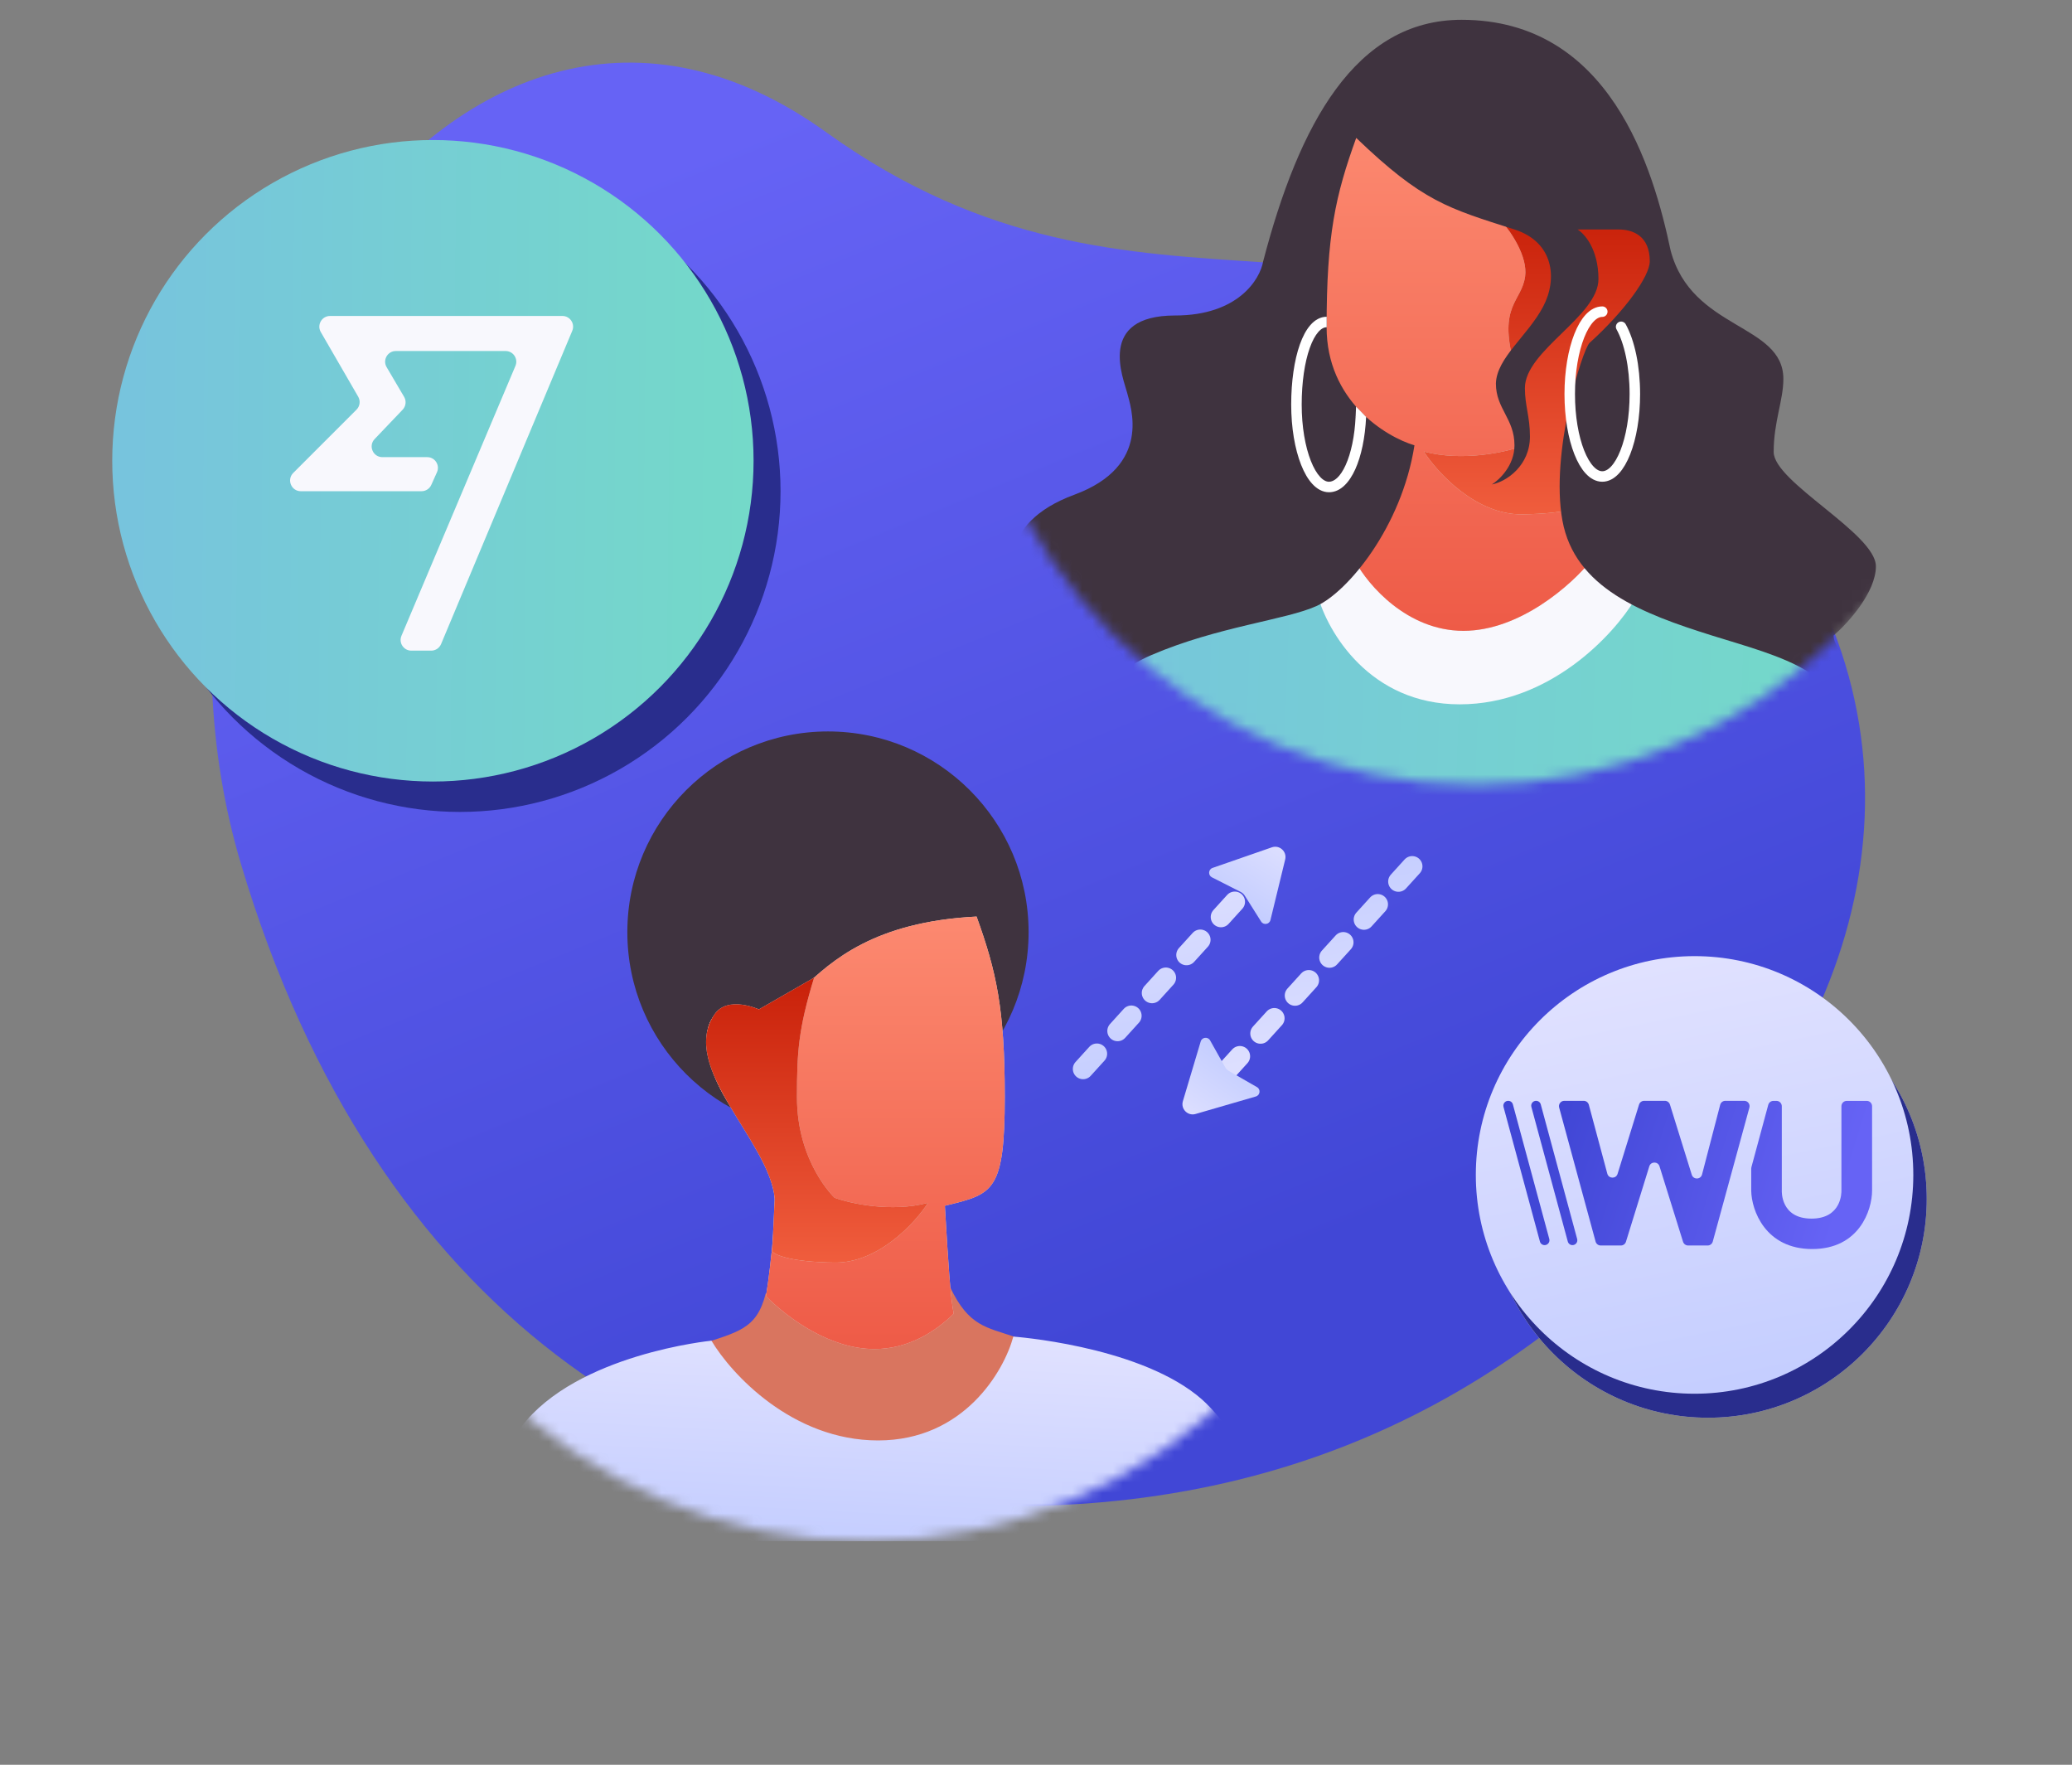 <svg width="202" height="172" viewBox="0 0 202 172" fill="none" xmlns="http://www.w3.org/2000/svg">
<rect x="0" y="0" width="202" height="172" fill="#808080" stroke="none"/>
<g clip-path="url(#clip0)">
<path d="M80.539 12.882C111.707 35.3 135.774 15.294 163.332 39.946C187.122 61.227 186.485 88.814 169.811 110.618C153.136 132.423 130.305 146.789 98.753 146.789C67.2 146.789 36.629 128.335 23.483 84.179C10.338 40.023 44.713 -12.887 80.539 12.882Z" fill="url(#paint0_linear)"/>
<mask id="mask0" mask-type="alpha" maskUnits="userSpaceOnUse" x="93" y="-24" width="101" height="101">
<circle cx="143.878" cy="26.498" r="50" fill="#C4C4C4"/>
</mask>
<g mask="url(#mask0)">
<path d="M127.414 58.049L132.115 51.752L161.161 50.829V60.567L156.292 67.787L141.433 71.313L129.177 67.115L127.414 58.049Z" fill="#F8F8FD"/>
<path d="M128.455 58.012L107.674 61.231L98.719 78.971H180.542V72.531V65.706L159.38 58.432C157.351 61.837 151.096 68.647 142.308 68.647C133.52 68.647 129.411 61.557 128.455 58.012Z" fill="url(#paint1_linear)"/>
<path d="M142.67 61.484C137.172 61.484 133.366 56.996 132.15 54.752L127.943 43.999L124.67 34.554L130.982 11.926L137.994 13.563L153.002 18.705L161.418 22.212V27.308L155.012 36.705V54.752C153.189 56.996 148.168 61.484 142.67 61.484Z" fill="#DCDCDC"/>
<path d="M142.67 61.484C137.172 61.484 133.366 56.996 132.15 54.752L127.943 43.999L124.67 34.554L130.982 11.926L137.994 13.563L153.002 18.705L161.418 22.212V27.308L155.012 36.705V54.752C153.189 56.996 148.168 61.484 142.67 61.484Z" fill="url(#paint2_linear)"/>
<path d="M148.381 50.128C143.891 50.182 140.132 46.071 138.813 44.009C142.563 45.007 146.754 44.079 148.381 43.491C148.611 42.632 148.769 39.797 147.566 35.331C146.063 29.749 148.339 29.405 148.683 26.957C148.958 24.999 147.28 22.563 146.407 21.589L159.505 19.743L161.781 26.528L154.771 48.979C154.512 49.339 152.871 50.074 148.381 50.128Z" fill="#DCDCDC"/>
<path d="M148.381 50.128C143.891 50.182 140.132 46.071 138.813 44.009C142.563 45.007 146.754 44.079 148.381 43.491C148.611 42.632 148.769 39.797 147.566 35.331C146.063 29.749 148.339 29.405 148.683 26.957C148.958 24.999 147.28 22.563 146.407 21.589L159.505 19.743L161.781 26.528L154.771 48.979C154.512 49.339 152.871 50.074 148.381 50.128Z" fill="url(#paint3_linear)"/>
<path d="M147.647 22.365C141.158 20.289 138.707 19.671 132.218 13.442C130.181 19.076 129.331 22.922 129.331 31.878C129.331 39.043 135.041 42.547 137.896 43.404C136.645 51.4 131.369 57.686 128.377 59.053C125.385 60.419 118.749 61.059 112.276 63.833C107.098 66.052 102.815 71.421 100.441 75.561C103.291 70.435 99.332 64.749 98.681 59.053C98.384 56.456 97.086 51.04 104.728 48.221C112.369 45.401 110.218 39.615 109.884 38.279C109.55 36.944 106.879 30.749 114.558 30.749C120.701 30.749 122.844 27.226 123.148 25.465C126.64 12.091 132.139 1.93 142.486 1.93C156.988 1.93 161.191 16.463 162.866 24.397C164.905 32.192 173.861 31.512 173.861 36.935C173.861 39.025 172.916 41.114 172.916 44.05C172.916 46.985 182.882 52.01 182.882 55.194C182.882 57.742 180.134 60.753 178.76 61.941C178.76 63.839 182.928 66.201 182.882 68.47C182.844 70.285 181.323 72.189 180.474 72.915C180.474 65.506 173.713 64.071 166.907 61.941C160.1 59.811 153.525 57.31 152.321 50.735C151.117 44.16 154.272 34.05 154.971 33.416C158.385 30.324 160.837 26.943 160.837 25.459C160.837 22.989 159.193 22.365 157.786 22.365H153.791C154.472 22.765 155.834 24.291 155.834 27.197C155.834 30.828 148.663 34.162 148.663 37.824C148.663 39.549 149.155 40.578 149.155 42.545C149.155 45.361 146.901 46.931 145.442 47.217C146.177 46.763 147.647 45.365 147.647 43.404C147.647 40.799 145.836 39.839 145.836 37.381C145.902 34.878 148.931 32.742 150.437 29.892C151.873 27.176 151.48 23.592 147.647 22.365Z" fill="#3F333F"/>
<path d="M156.208 30.375C154.455 30.375 153.034 33.972 153.034 38.408C153.034 42.845 154.455 46.441 156.208 46.441C157.961 46.441 159.382 42.845 159.382 38.408C159.382 35.701 158.853 33.307 158.043 31.851" stroke="white" stroke-width="1.023" stroke-linecap="round"/>
<path d="M129.564 46.953C129.314 46.953 129.023 46.826 128.703 46.484C128.382 46.14 128.069 45.615 127.796 44.923C127.25 43.543 126.902 41.602 126.902 39.431H125.879C125.879 41.697 126.241 43.772 126.844 45.299C127.145 46.061 127.516 46.713 127.955 47.182C128.394 47.652 128.938 47.976 129.564 47.976V46.953ZM126.902 39.431C126.902 37.251 127.196 35.301 127.689 33.915C127.935 33.22 128.222 32.696 128.522 32.355C128.819 32.017 129.093 31.895 129.338 31.895V30.872C128.706 30.872 128.173 31.202 127.753 31.68C127.336 32.154 126.995 32.81 126.724 33.572C126.181 35.101 125.879 37.174 125.879 39.431H126.902ZM132.161 40.584C132.07 42.535 131.708 44.181 131.192 45.32C130.656 46.505 130.051 46.953 129.564 46.953V47.976C130.703 47.976 131.559 46.989 132.124 45.742C132.709 44.45 133.088 42.667 133.183 40.631L132.161 40.584Z" fill="white"/>
<path d="M132.202 39.626L132.16 40.599L132.852 40.947L133.184 40.636L132.202 39.626Z" fill="white"/>
</g>
<mask id="mask1" mask-type="alpha" maskUnits="userSpaceOnUse" x="33" y="47" width="103" height="104">
<circle r="51.277" transform="matrix(-1 0 0 1 84.505 98.938)" fill="#C4C4C4"/>
</mask>
<g mask="url(#mask1)">
<circle r="19.559" transform="matrix(-1 0 0 1 80.719 90.848)" fill="#3F333F"/>
<path d="M92.645 125.476C94.436 129.267 96.182 129.359 98.913 130.292L98.556 138.713L94.094 143.175L81.843 142.201L72.755 139.321L67.841 131.168C71.993 129.798 73.76 129.577 74.648 126.076L92.645 125.476Z" fill="#D9755F"/>
<path d="M98.789 130.269C98.789 130.269 110.497 131.106 116.64 135.944C122.075 140.225 124.504 150.215 124.504 150.215H47.692C47.692 146.326 48.476 142.142 50.816 139.069C56.237 131.948 69.358 130.669 69.358 130.669C71.289 133.909 77.242 140.39 85.605 140.39C93.968 140.39 97.879 133.643 98.789 130.269Z" fill="url(#paint4_linear)"/>
<path fill-rule="evenodd" clip-rule="evenodd" d="M78.347 96.22C76.951 97.521 75.921 98.482 74.652 98.482C74.168 98.482 73.963 98.403 73.728 98.312C73.412 98.191 73.043 98.049 71.876 98.049C70.537 98.049 68.924 98.817 68.924 101.167C68.924 102.579 69.256 105.645 72.485 109.477C72.885 109.952 74.435 111.992 75.506 116.268C75.679 117.828 75.23 122.883 74.675 126.341C76.917 128.56 80.934 131.481 85.261 131.481C88.53 131.481 91.171 129.814 92.974 128.042C92.632 126.188 92.442 122.991 92.168 118.401C92.151 118.112 92.134 117.819 92.116 117.519C92.209 117.496 92.301 117.474 92.391 117.451C96.829 116.359 97.955 116.082 97.955 106.877C97.955 98.354 97.146 94.694 95.207 89.332C85.195 89.835 81.074 93.677 78.347 96.22Z" fill="#DCDCDC"/>
<path fill-rule="evenodd" clip-rule="evenodd" d="M78.347 96.22C76.951 97.521 75.921 98.482 74.652 98.482C74.168 98.482 73.963 98.403 73.728 98.312C73.412 98.191 73.043 98.049 71.876 98.049C70.537 98.049 68.924 98.817 68.924 101.167C68.924 102.579 69.256 105.645 72.485 109.477C72.885 109.952 74.435 111.992 75.506 116.268C75.679 117.828 75.23 122.883 74.675 126.341C76.917 128.56 80.934 131.481 85.261 131.481C88.53 131.481 91.171 129.814 92.974 128.042C92.632 126.188 92.442 122.991 92.168 118.401C92.151 118.112 92.134 117.819 92.116 117.519C92.209 117.496 92.301 117.474 92.391 117.451C96.829 116.359 97.955 116.082 97.955 106.877C97.955 98.354 97.146 94.694 95.207 89.332C85.195 89.835 81.074 93.677 78.347 96.22Z" fill="url(#paint5_linear)"/>
<path d="M81.365 123.056C85.638 123.107 89.215 119.195 90.47 117.232C86.901 118.182 82.913 117.299 81.365 116.739C81.365 116.739 77.696 113.318 77.696 106.936C77.696 102.574 77.823 100.34 79.366 95.287L73.984 98.376C73.984 98.376 70.935 96.987 69.654 98.87C66.143 104.032 75.047 111.253 75.527 116.817L75.284 121.962C75.531 122.305 77.092 123.004 81.365 123.056Z" fill="#DCDCDC"/>
<path d="M81.365 123.056C85.638 123.107 89.215 119.195 90.47 117.232C86.901 118.182 82.913 117.299 81.365 116.739C81.365 116.739 77.696 113.318 77.696 106.936C77.696 102.574 77.823 100.34 79.366 95.287L73.984 98.376C73.984 98.376 70.935 96.987 69.654 98.87C66.143 104.032 75.047 111.253 75.527 116.817L75.284 121.962C75.531 122.305 77.092 123.004 81.365 123.056Z" fill="url(#paint6_linear)"/>
</g>
<circle cx="166.513" cy="116.852" r="21.325" fill="#DCDCDC"/>
<circle cx="166.513" cy="116.852" r="21.325" fill="#292D8D"/>
<circle cx="165.204" cy="114.513" r="21.325" fill="url(#paint7_linear)"/>
<path d="M156.057 121.391C155.822 121.391 155.616 121.233 155.554 121.006L152.003 107.947C151.913 107.615 152.163 107.289 152.506 107.289H154.393C154.629 107.289 154.835 107.447 154.896 107.675L156.697 114.39C156.832 114.895 157.543 114.909 157.698 114.409L159.792 107.656C159.86 107.437 160.062 107.289 160.29 107.289H162.305C162.534 107.289 162.735 107.437 162.803 107.655L164.93 114.493C165.086 114.993 165.8 114.977 165.933 114.469L167.701 107.679C167.76 107.449 167.968 107.289 168.205 107.289H170.047C170.391 107.289 170.64 107.616 170.55 107.948L166.979 121.007C166.917 121.233 166.711 121.391 166.476 121.391H164.578C164.35 121.391 164.148 121.242 164.08 121.024L161.787 113.673C161.634 113.184 160.942 113.185 160.791 113.674L158.515 121.023C158.447 121.242 158.245 121.391 158.016 121.391H156.057Z" fill="url(#paint8_linear)"/>
<path d="M170.727 113.896C170.727 113.85 170.733 113.804 170.745 113.76L172.389 107.68C172.451 107.453 172.657 107.295 172.892 107.295H173.188C173.475 107.295 173.709 107.528 173.709 107.816V116.03C173.709 116.03 173.709 116.03 173.709 116.031C173.708 116.053 173.562 118.77 176.601 118.77C179.538 118.77 179.526 116.233 179.521 116.042C179.521 116.034 179.521 116.027 179.521 116.018V107.816C179.521 107.528 179.754 107.295 180.042 107.295H181.989C182.277 107.295 182.51 107.528 182.51 107.816V116.031C182.51 117.957 181.246 121.736 176.675 121.736C172.104 121.736 170.748 117.957 170.727 116.031V113.896Z" fill="url(#paint9_linear)"/>
<path d="M149.295 107.886C149.214 107.585 149.44 107.289 149.752 107.289V107.289C149.966 107.289 150.154 107.432 150.209 107.638L153.758 120.757C153.84 121.058 153.613 121.354 153.301 121.354V121.354C153.087 121.354 152.9 121.211 152.844 121.004L149.295 107.886Z" fill="url(#paint10_linear)"/>
<path d="M146.578 107.886C146.496 107.585 146.723 107.289 147.035 107.289V107.289C147.249 107.289 147.436 107.432 147.492 107.638L151.041 120.757C151.122 121.058 150.895 121.354 150.584 121.354V121.354C150.37 121.354 150.182 121.211 150.127 121.004L146.578 107.886Z" fill="url(#paint11_linear)"/>
<circle cx="44.834" cy="47.873" r="31.262" fill="#292D8D"/>
<circle cx="42.204" cy="44.909" r="31.262" fill="url(#paint12_linear)"/>
<path d="M55.79 32.241L43 62.774C42.838 63.162 42.459 63.414 42.038 63.414H40.099C39.353 63.414 38.848 62.653 39.139 61.966L50.251 35.66C50.541 34.972 50.036 34.211 49.29 34.211H38.591C37.784 34.211 37.283 35.088 37.692 35.783L39.398 38.68C39.634 39.082 39.575 39.592 39.254 39.929L36.523 42.792C35.89 43.456 36.361 44.555 37.278 44.555H41.65C42.406 44.555 42.911 45.335 42.601 46.025L42.047 47.259C41.878 47.634 41.506 47.875 41.095 47.875H29.325C28.396 47.875 27.931 46.751 28.588 46.094L34.757 39.925C35.091 39.592 35.159 39.075 34.922 38.666L31.273 32.361C30.871 31.665 31.373 30.795 32.176 30.795H54.828C55.573 30.795 56.078 31.554 55.79 32.241Z" fill="#F8F8FD"/>
<path d="M137.677 84.437L119.706 104.234" stroke="url(#paint13_linear)" stroke-width="2" stroke-linecap="round" stroke-dasharray="2 3"/>
<path d="M116.556 108.573L122.433 106.867C122.856 106.744 122.925 106.173 122.543 105.953L119.811 104.384C119.655 104.294 119.526 104.163 119.438 104.006L117.973 101.401C117.757 101.016 117.185 101.079 117.058 101.502L115.319 107.326C115.093 108.085 115.796 108.794 116.556 108.573Z" fill="url(#paint14_linear)"/>
<path d="M105.591 104.183L123.562 84.387" stroke="url(#paint15_linear)" stroke-width="2" stroke-linecap="round" stroke-dasharray="2 3"/>
<path d="M123.994 82.583L118.214 84.589C117.797 84.734 117.758 85.307 118.151 85.507L120.96 86.934C121.12 87.016 121.256 87.139 121.352 87.292L122.948 89.819C123.184 90.192 123.753 90.099 123.857 89.67L125.294 83.764C125.481 82.995 124.742 82.323 123.994 82.583Z" fill="url(#paint16_linear)"/>
</g>
<defs>
<linearGradient id="paint0_linear" x1="173.252" y1="103.541" x2="127.087" y2="-9.53" gradientUnits="userSpaceOnUse">
<stop stop-color="#4147D6"/>
<stop offset="1" stop-color="#6663F5"/>
</linearGradient>
<linearGradient id="paint1_linear" x1="101.062" y1="66.644" x2="183.444" y2="69.738" gradientUnits="userSpaceOnUse">
<stop stop-color="#77C4DD"/>
<stop offset="1" stop-color="#74DAC8"/>
</linearGradient>
<linearGradient id="paint2_linear" x1="143.044" y1="11.926" x2="143.044" y2="61.484" gradientUnits="userSpaceOnUse">
<stop stop-color="#FC8970"/>
<stop offset="1" stop-color="#EE5B47"/>
</linearGradient>
<linearGradient id="paint3_linear" x1="150.297" y1="19.743" x2="150.297" y2="50.129" gradientUnits="userSpaceOnUse">
<stop stop-color="#C71E07"/>
<stop offset="1" stop-color="#F05D3D"/>
</linearGradient>
<linearGradient id="paint4_linear" x1="86.098" y1="130.269" x2="84.927" y2="152.202" gradientUnits="userSpaceOnUse">
<stop stop-color="#E0E1FF"/>
<stop offset="1" stop-color="#C2CCFF"/>
</linearGradient>
<linearGradient id="paint5_linear" x1="83.439" y1="89.332" x2="83.439" y2="131.481" gradientUnits="userSpaceOnUse">
<stop stop-color="#FC8970"/>
<stop offset="1" stop-color="#EE5B47"/>
</linearGradient>
<linearGradient id="paint6_linear" x1="79.542" y1="94.139" x2="79.542" y2="123.056" gradientUnits="userSpaceOnUse">
<stop stop-color="#C71E07"/>
<stop offset="1" stop-color="#F05D3D"/>
</linearGradient>
<linearGradient id="paint7_linear" x1="165.204" y1="93.188" x2="174.481" y2="138.315" gradientUnits="userSpaceOnUse">
<stop stop-color="#E0E1FF"/>
<stop offset="1" stop-color="#C2CCFF"/>
</linearGradient>
<linearGradient id="paint8_linear" x1="152.524" y1="108.834" x2="179.498" y2="117.28" gradientUnits="userSpaceOnUse">
<stop stop-color="#4147D6"/>
<stop offset="1" stop-color="#6663F5"/>
</linearGradient>
<linearGradient id="paint9_linear" x1="152.524" y1="108.834" x2="179.498" y2="117.28" gradientUnits="userSpaceOnUse">
<stop stop-color="#4147D6"/>
<stop offset="1" stop-color="#6663F5"/>
</linearGradient>
<linearGradient id="paint10_linear" x1="152.524" y1="108.834" x2="179.498" y2="117.28" gradientUnits="userSpaceOnUse">
<stop stop-color="#4147D6"/>
<stop offset="1" stop-color="#6663F5"/>
</linearGradient>
<linearGradient id="paint11_linear" x1="152.524" y1="108.834" x2="179.498" y2="117.28" gradientUnits="userSpaceOnUse">
<stop stop-color="#4147D6"/>
<stop offset="1" stop-color="#6663F5"/>
</linearGradient>
<linearGradient id="paint12_linear" x1="12.732" y1="39.397" x2="75.766" y2="40.003" gradientUnits="userSpaceOnUse">
<stop stop-color="#77C4DD"/>
<stop offset="1" stop-color="#74DAC8"/>
</linearGradient>
<linearGradient id="paint13_linear" x1="128.077" y1="104.729" x2="123.857" y2="82.883" gradientUnits="userSpaceOnUse">
<stop stop-color="#E0E1FF"/>
<stop offset="1" stop-color="#C2CCFF"/>
</linearGradient>
<linearGradient id="paint14_linear" x1="114.823" y1="109.112" x2="119.71" y2="101.953" gradientUnits="userSpaceOnUse">
<stop stop-color="#E0E1FF"/>
<stop offset="1" stop-color="#C2CCFF"/>
</linearGradient>
<linearGradient id="paint15_linear" x1="115.191" y1="83.892" x2="119.412" y2="105.738" gradientUnits="userSpaceOnUse">
<stop stop-color="#E0E1FF"/>
<stop offset="1" stop-color="#C2CCFF"/>
</linearGradient>
<linearGradient id="paint16_linear" x1="125.698" y1="81.955" x2="121.185" y2="89.356" gradientUnits="userSpaceOnUse">
<stop stop-color="#E0E1FF"/>
<stop offset="1" stop-color="#C2CCFF"/>
</linearGradient>
<clipPath id="clip0">
<rect width="202" height="172" fill="white"/>
</clipPath>
</defs>
</svg>
